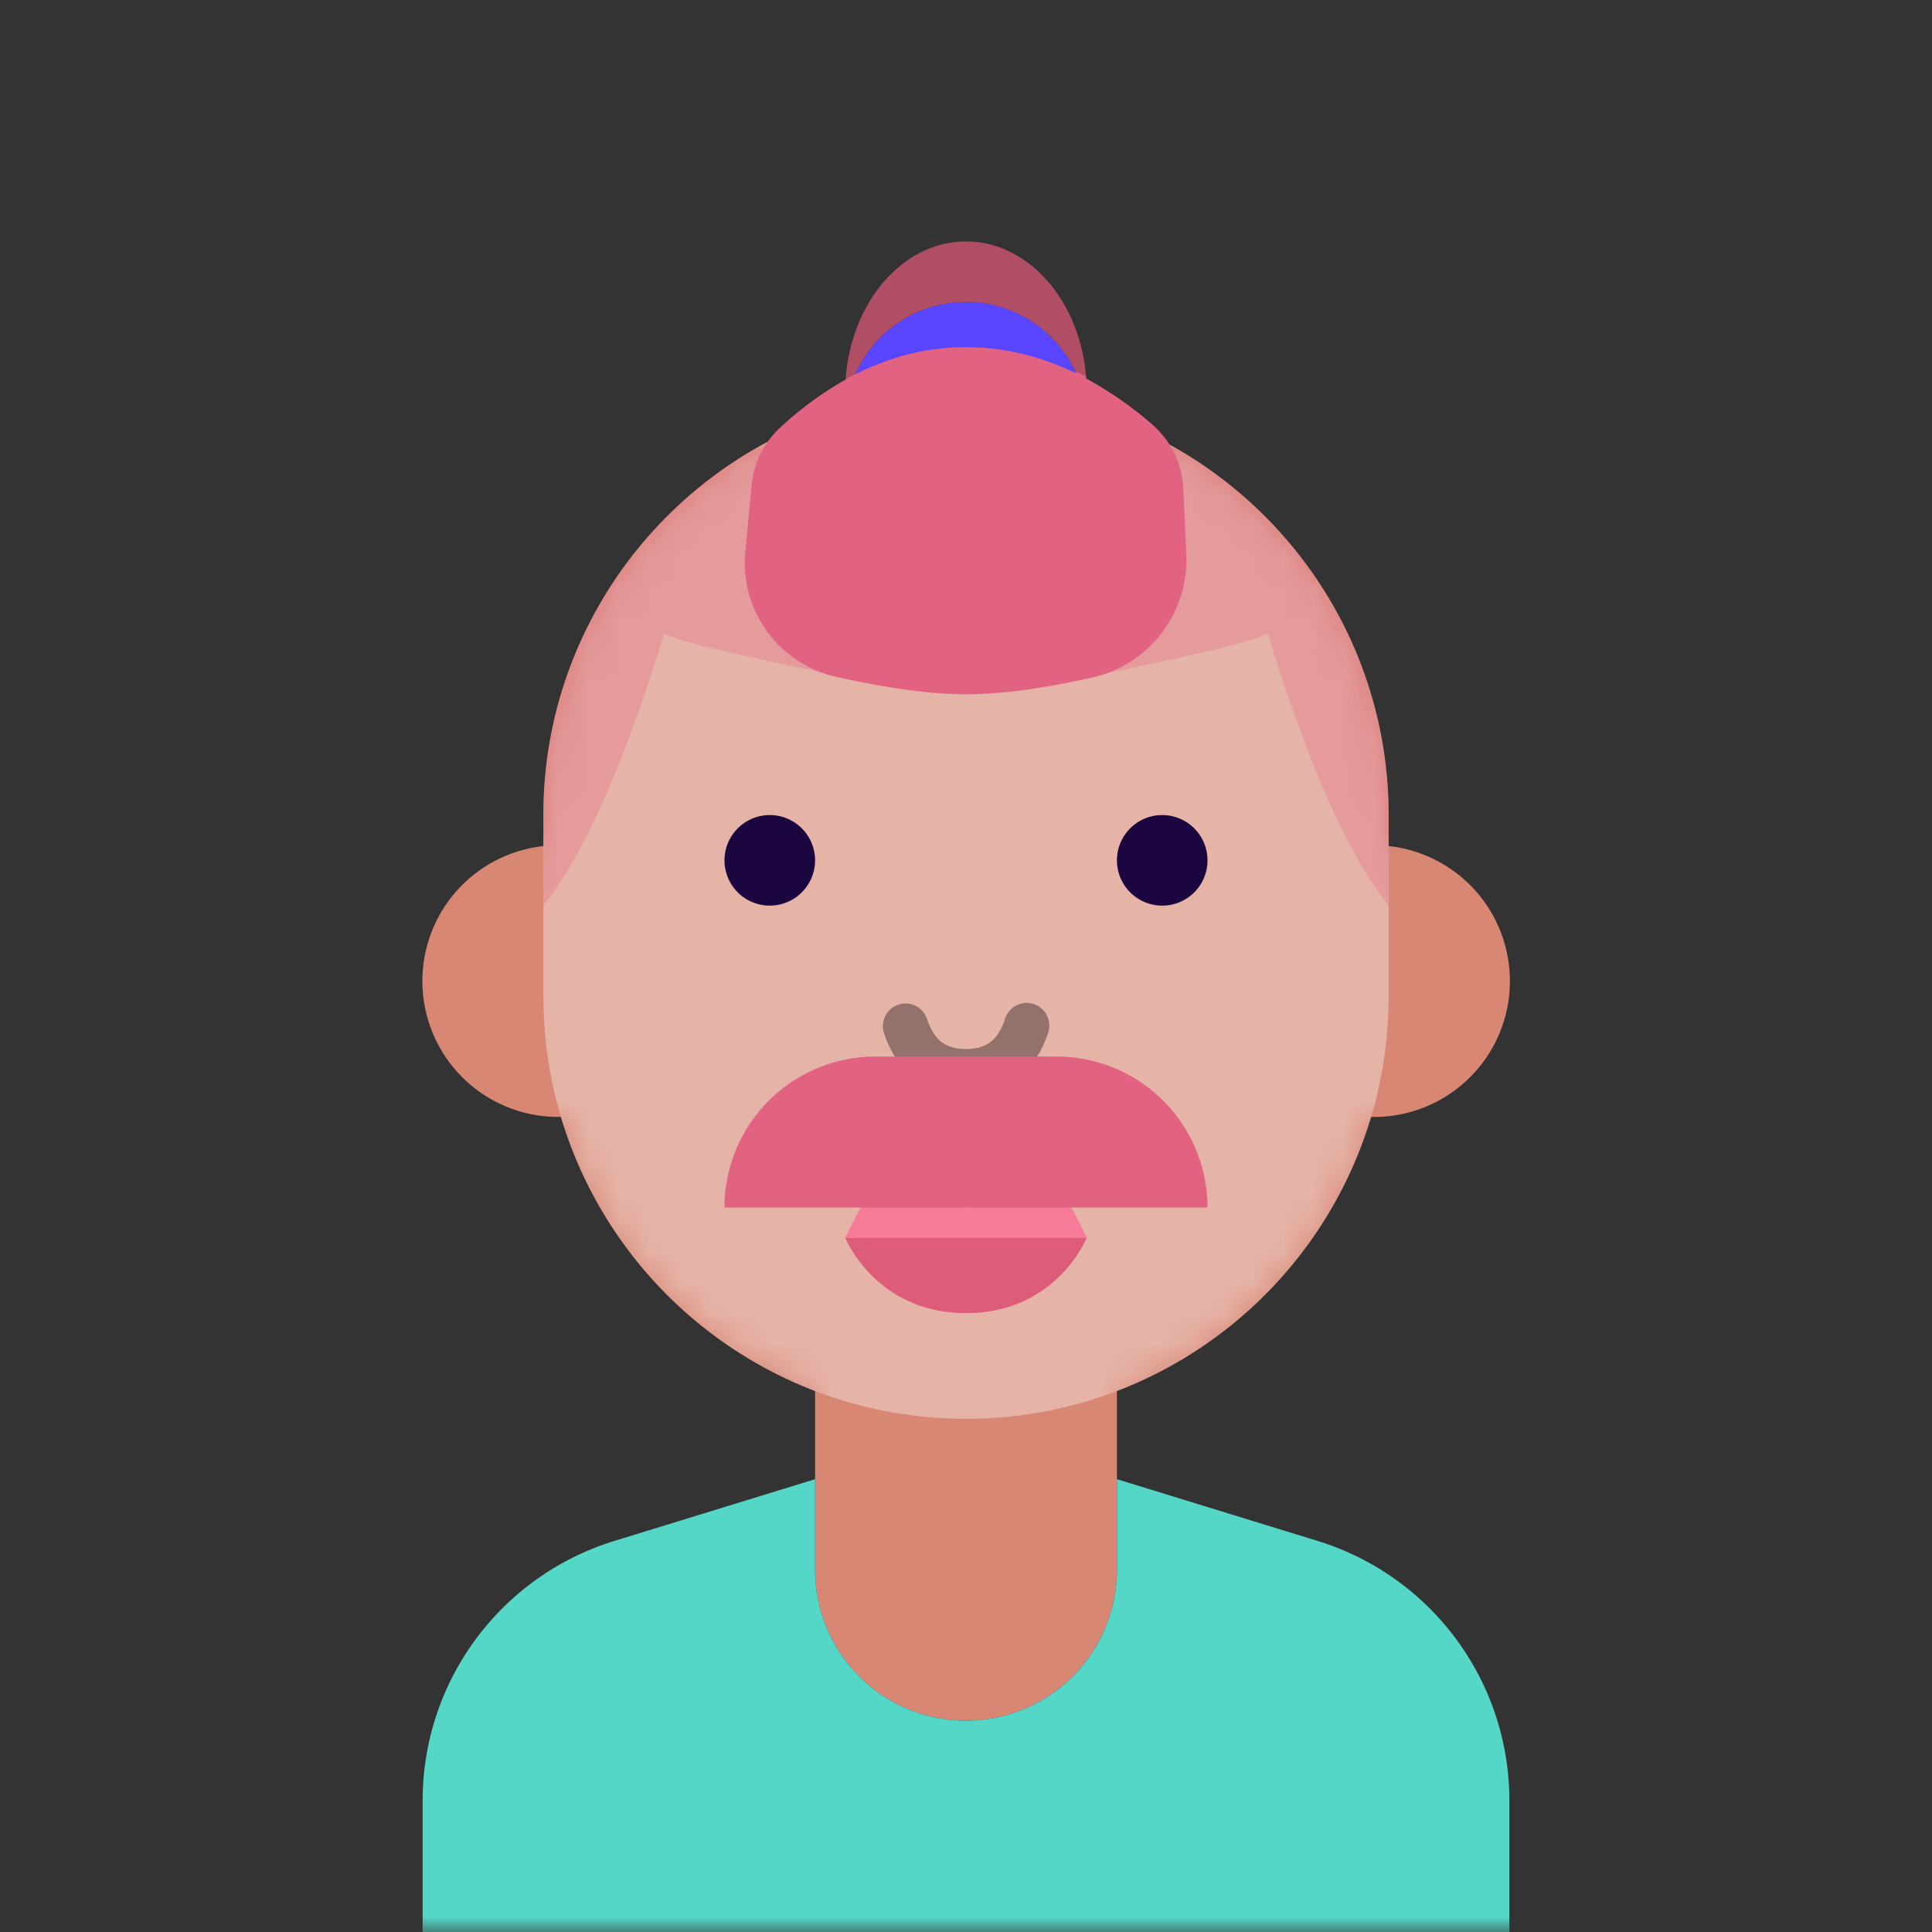 <svg xmlns:dc="http://purl.org/dc/elements/1.1/" xmlns:cc="http://creativecommons.org/ns#" xmlns:rdf="http://www.w3.org/1999/02/22-rdf-syntax-ns#" xmlns:svg="http://www.w3.org/2000/svg" xmlns="http://www.w3.org/2000/svg" viewBox="0 0 64 64" fill="none"><rect x="0" y="0" width="64" height="64" fill="#333333" stroke="none"/><mask id="avatarsRadiusMask"><rect width="64" height="64" rx="0" ry="0" x="0" y="0" fill="#fff"/></mask><g mask="url(#avatarsRadiusMask)"><path d="M37 46.08V52a5 5 0 0 1-10 0v-5.92A14.035 14.035 0 0 1 18.58 37h-.08a4.5 4.5 0 0 1-.5-8.973V27c0-7.732 6.268-14 14-14s14 6.268 14 14v1.027A4.5 4.5 0 0 1 45.42 37 14.035 14.035 0 0 1 37 46.081Z" fill="rgba(215, 135, 116, 1)"/><mask id="personas-a" style="mask-type:alpha" maskUnits="userSpaceOnUse" x="14" y="13" width="36" height="44"><path d="M37 46.08V52a5 5 0 0 1-10 0v-5.92A14.035 14.035 0 0 1 18.58 37h-.08a4.5 4.5 0 0 1-.5-8.973V27c0-7.732 6.268-14 14-14s14 6.268 14 14v1.027A4.5 4.5 0 0 1 45.42 37 14.035 14.035 0 0 1 37 46.081Z" fill="#fff"/></mask><g mask="url(#personas-a)"><path d="M32 13c7.732 0 14 6.268 14 14v6c0 7.732-6.268 14-14 14s-14-6.268-14-14v-6c0-7.732 6.268-14 14-14Z" fill="#fff" style="mix-blend-mode:overlay" opacity=".364"/></g><g transform="translate(20 24)"><path fill-rule="evenodd" clip-rule="evenodd" d="M4 4.5a1.5 1.5 0 1 0 3 0 1.5 1.5 0 0 0-3 0Zm13 0a1.5 1.5 0 1 0 3 0 1.5 1.5 0 0 0-3 0Z" fill="#1B0640"/></g><g transform="translate(2 2)"><circle cx="30" cy="12" r="4" fill="#5A45FF"/><path fill-rule="evenodd" clip-rule="evenodd" d="M33.724 12.837 33.67 20.5c3.724-.75 5.834-1.25 6.33-1.5 1.333 4.333 2.667 7.333 4 9v-3c0-5.208-2.843-9.751-7.062-12.163-.007-.013-1.078-.013-3.214 0ZM20 19c.496.25 2.607.75 6.33 1.5l.001-7.663h-3.269C18.843 15.25 16 19.792 16 25v3c1.333-1.667 2.667-4.667 4-9Z" fill="rgba(225, 99, 129, 1)" opacity=".303"/><path fill-rule="evenodd" clip-rule="evenodd" d="M30 6c-2.094 0-3.812 2.011-3.986 4.572a11.55 11.55 0 0 0-2.152 1.575 3 3 0 0 0-.964 1.933l-.208 2.199a3.872 3.872 0 0 0 3.016 4.145c1.73.384 3.162.576 4.294.576 1.12 0 2.509-.184 4.168-.552a4 4 0 0 0 3.13-4.085l-.099-2.171a3 3 0 0 0-1.04-2.14 12.097 12.097 0 0 0-2.176-1.512C33.798 7.994 32.085 6 30 6Zm0 3.5c-1.262 0-2.484.301-3.669.903a4.001 4.001 0 0 1 7.324-.03C32.462 9.79 31.244 9.5 30 9.5Z" fill="rgba(225, 99, 129, 1)"/><path d="M26.015 10.56C26.193 8.005 27.91 6 30 6c2.066 0 3.766 1.957 3.978 4.469a10.993 10.993 0 0 0-.354-.165 4 4 0 0 0-7.286.085 9.185 9.185 0 0 0-.323.171Z" fill="#000" style="mix-blend-mode:overlay" opacity=".218"/></g><g transform="translate(11 44)"><path d="M16 5v3a5 5 0 0 0 10 0V5l6.647 2.045A9 9 0 0 1 39 15.647V20H3v-4.353a9 9 0 0 1 6.353-8.602L16 5Z" fill="rgba(84, 215, 199, 1)"/></g><g transform="translate(23 36)"><path d="M5 5h8s-1 2.5-4 2.5S5 5 5 5Z" fill="#DC5C7A"/><path d="M5.388 4.225C6.106 2.788 8.108 2.663 9 4c.891-1.337 2.894-1.212 3.613.225L13 5H5l.388-.775Z" fill="#F57B98"/></g><g><g transform="translate(24 28)"><path d="M5.289 6.237a.75.75 0 1 1 1.423-.474c.233.699.617.987 1.288.987s1.056-.288 1.289-.987a.75.75 0 1 1 1.422.474C10.278 7.538 9.33 8.25 8 8.25s-2.278-.712-2.711-2.013Z" fill="#000" style="mix-blend-mode:overlay" opacity=".36"/></g></g><g><g transform="translate(14 26)"><path d="M10 14a5 5 0 0 1 5-5h6a5 5 0 0 1 5 5H10Z" fill="rgba(225, 99, 129, 1)"/></g></g></g></svg>
